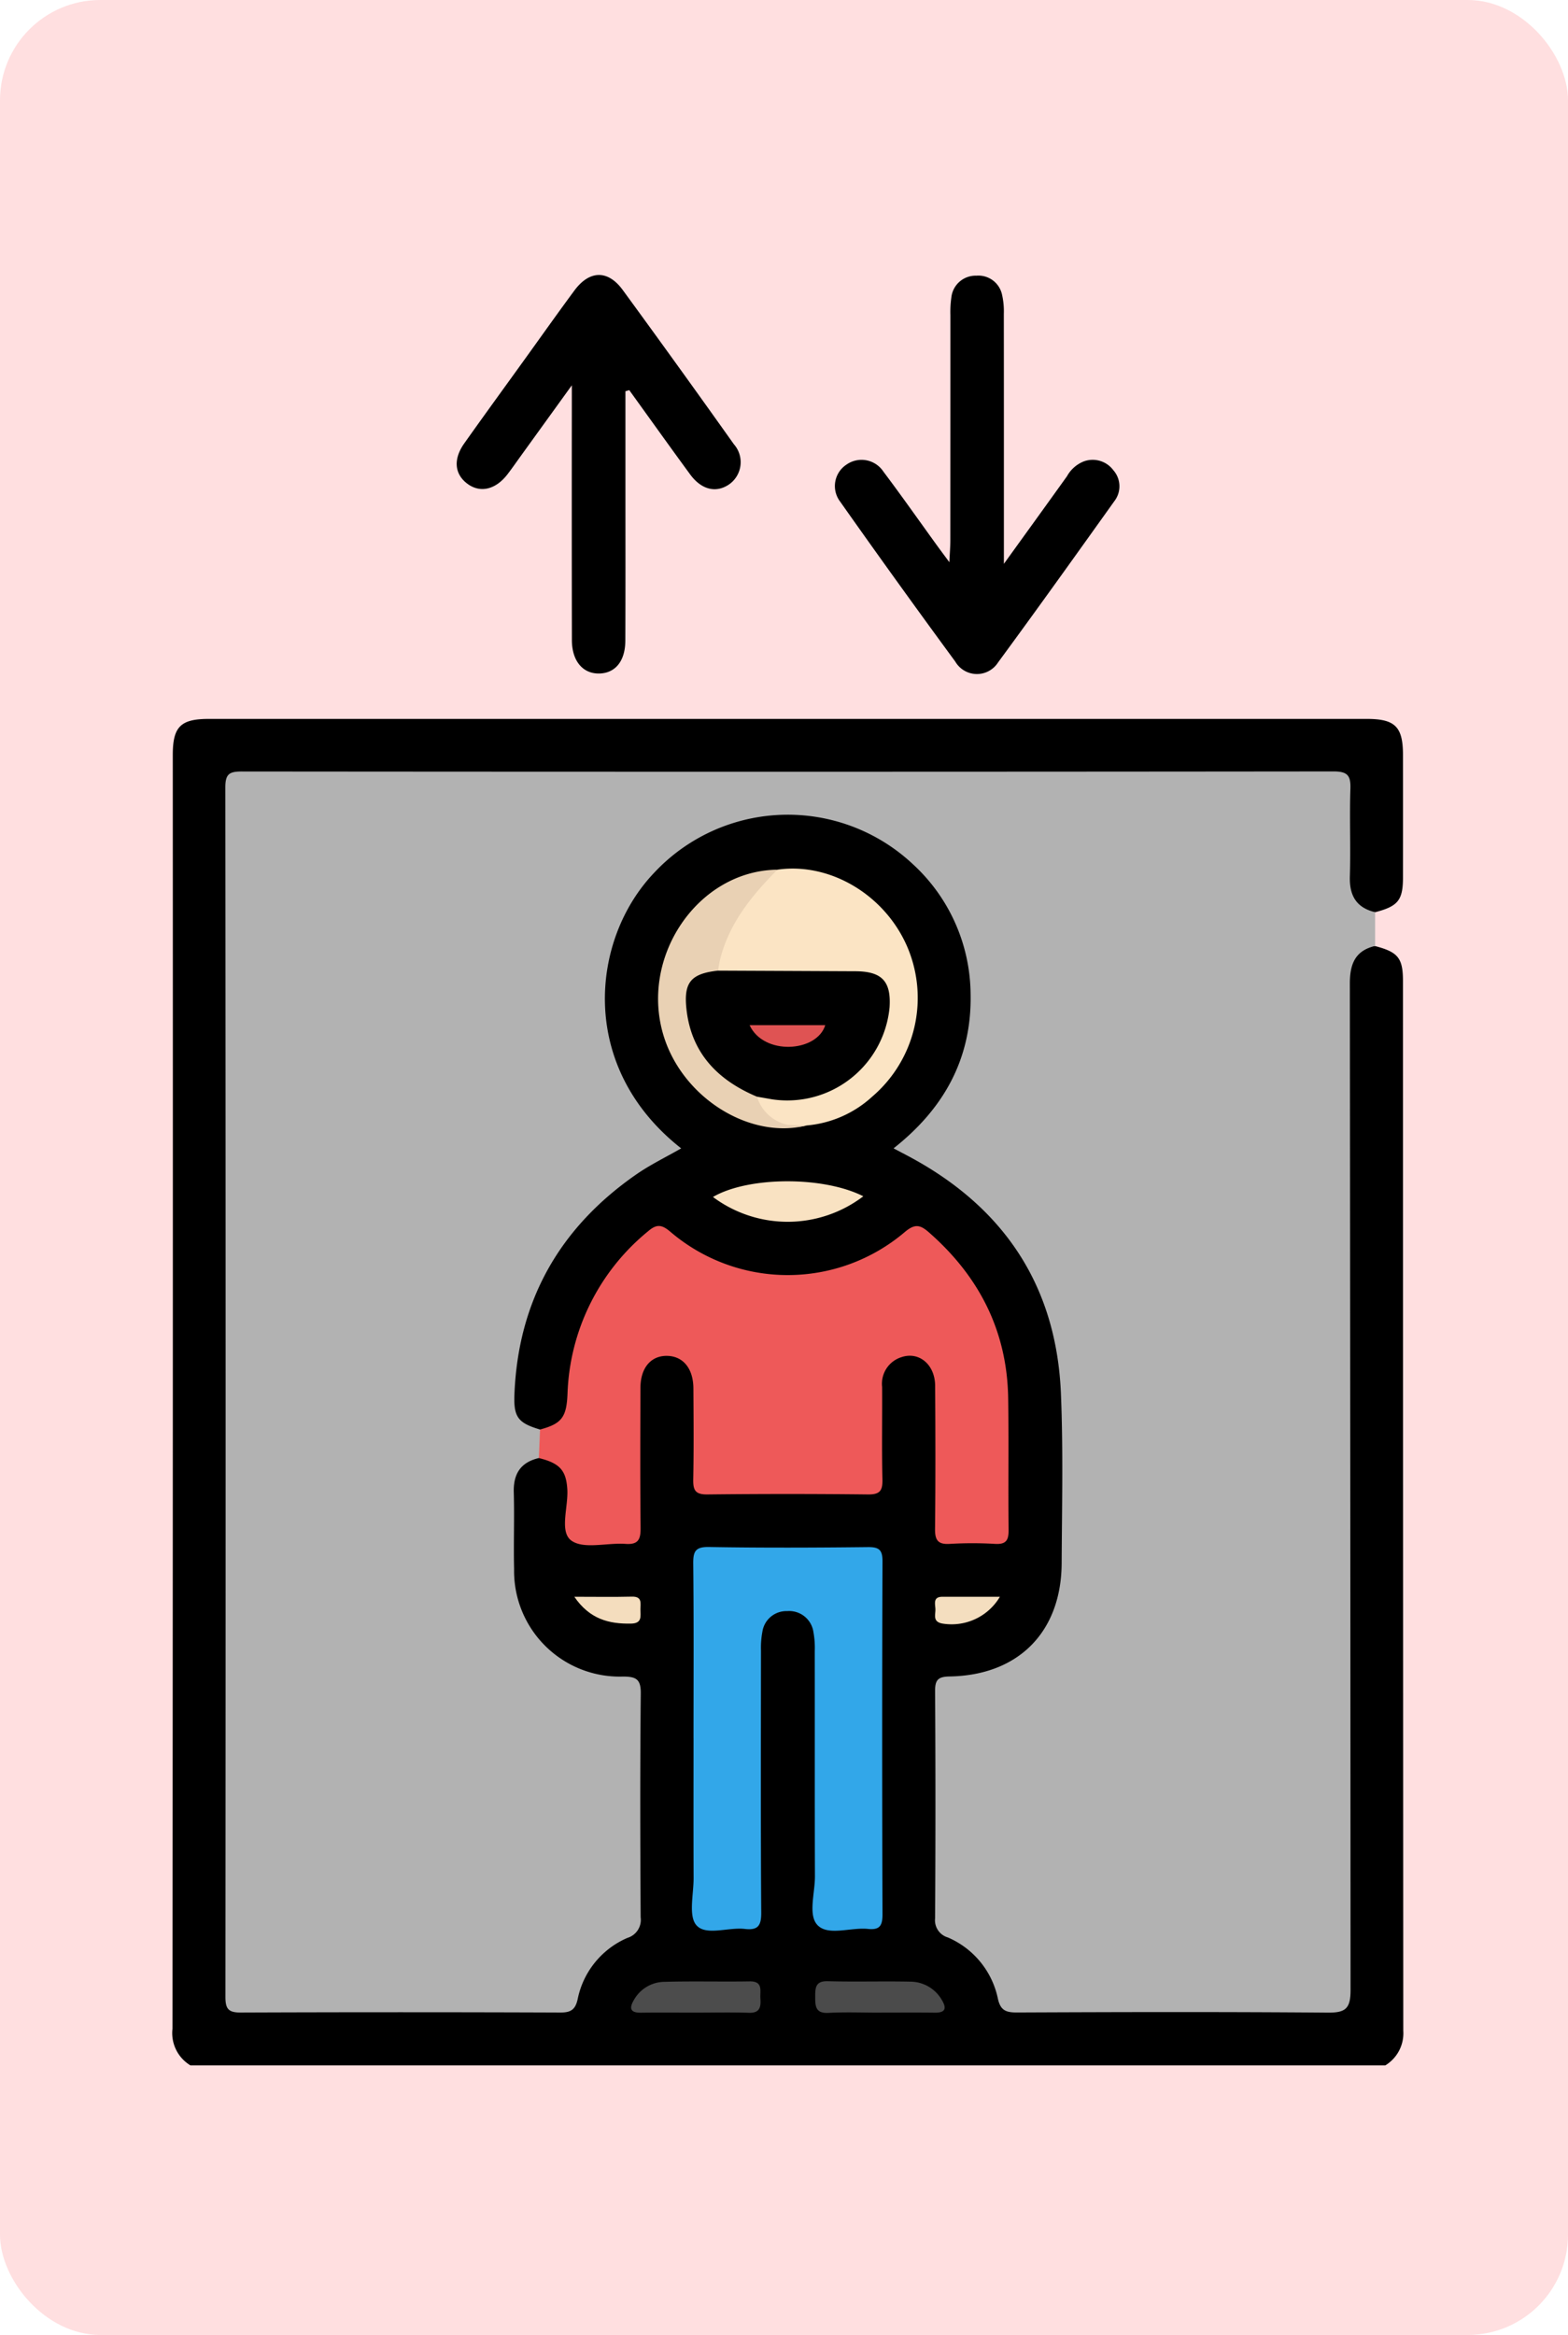 <svg xmlns="http://www.w3.org/2000/svg" xmlns:xlink="http://www.w3.org/1999/xlink" width="172" height="256" viewBox="0 0 172 256">
  <defs>
    <clipPath id="clip-path">
      <rect id="Rectángulo_338998" data-name="Rectángulo 338998" width="135.014" height="196.296" fill="none"/>
    </clipPath>
  </defs>
  <g id="Grupo_984144" data-name="Grupo 984144" transform="translate(-9681 8302)">
    <rect id="Rectángulo_338981" data-name="Rectángulo 338981" width="172" height="256" rx="11" transform="translate(9681 -8302)" fill="#ffdfe0"/>
    <g id="Grupo_984143" data-name="Grupo 984143" transform="translate(9699.918 -8271.85)">
      <g id="Grupo_984142" data-name="Grupo 984142" clip-path="url(#clip-path)">
        <path id="Trazado_212413" data-name="Trazado 212413" d="M131.924,77.122c2.516.658,3.054,1.313,3.054,3.831q.006,57.542.035,115.085a4.121,4.121,0,0,1-1.967,3.8H1.968a4.13,4.13,0,0,1-1.968-4q.063-69.83.034-139.661c0-3.109.852-3.96,3.964-3.96q63.5,0,127.007,0c3.115,0,3.972.855,3.975,3.951q.008,6.706,0,13.41c0,2.522-.541,3.18-3.054,3.833-2,.092-3.095-.94-3.255-3.27-.17-2.486-.04-4.981-.063-7.472,0-.447,0-.895,0-1.341-.021-2.617-.086-2.7-2.68-2.7q-22.612-.011-45.224,0-35.453,0-70.9,0c-3.384,0-3.387,0-3.387,3.369q0,64.008,0,128.019c0,.383-.007.767,0,1.15.06,2.086.231,2.3,2.34,2.3,10.86.021,21.719,0,32.578.021a2.454,2.454,0,0,0,2.735-1.813,10.626,10.626,0,0,1,5.172-6.162,2.813,2.813,0,0,0,1.571-2.8c-.018-7.538-.03-15.076.007-22.614.008-1.525-.561-2.147-2.091-2.267A12.162,12.162,0,0,1,37.711,149.9a7.327,7.327,0,0,1-.649-2.589c-.111-3.7-.089-7.409-.017-11.113a2.963,2.963,0,0,1,2.5-3.161c2.959,0,4.207,1.165,4.35,4.074.057,1.148.022,2.3.031,3.447.008,1.124.554,1.618,1.655,1.61,1.021-.007,2.043.023,3.064,0,1.928-.048,2.184-.278,2.2-2.262.038-4.533,0-9.067.017-13.6.01-3.082,1.27-4.765,3.492-4.71,2.117.051,3.326,1.728,3.353,4.707.026,2.809.057,5.62-.011,8.427-.038,1.591.613,2.118,2.16,2.1q7.66-.088,15.322,0c1.56.017,2.184-.556,2.144-2.127-.066-2.616-.021-5.236-.015-7.853a13.669,13.669,0,0,1,.085-2.1,3.369,3.369,0,0,1,6.73.259c.106,1.656.034,3.318.037,4.978.009,3.32-.03,6.64.017,9.96.027,1.92.315,2.218,2.262,2.217,5.331,0,4.617.555,4.66-4.515.03-3.511,0-7.023.007-10.535a22.77,22.77,0,0,0-8.064-17.72,1.947,1.947,0,0,0-2.86-.039,21.33,21.33,0,0,1-8.249,3.886,20.479,20.479,0,0,1-16.7-3.587c-2.015-1.424-2.018-1.341-3.847.337a22.76,22.76,0,0,0-7.508,16.433c-.119,2.688-1.105,3.738-3.579,4.113-2.464-.682-3.211-1.538-3.218-4.026-.026-9.451,3.994-16.987,11.074-23.019a27.623,27.623,0,0,1,5.273-3.473c1.122-.58,1.465-1.008.313-1.944A16.779,16.779,0,0,1,51.1,95.3,20.69,20.69,0,0,1,63.484,62.567c10.065-2.1,22.132,4.165,24.27,16.567,1.171,6.79-.464,12.944-5.457,17.972-.585.589-1.2,1.146-1.769,1.752a.779.779,0,0,0-.09.2c.114.608.724.621,1.132.848,8.708,4.866,14.19,12.089,16.1,21.944a18.816,18.816,0,0,1,.289,3.621c0,6.516-.225,13.042.065,19.545A12.349,12.349,0,0,1,86.617,157.8c-2.45.206-2.453.273-2.455,2.785-.006,7.219.031,14.438-.027,21.655a3.457,3.457,0,0,0,1.961,3.55,9.963,9.963,0,0,1,4.819,5.967,2.267,2.267,0,0,0,2.513,1.8q16.575-.036,33.151,0c1.6,0,2.109-.652,2.1-2.181-.043-6.515-.019-13.032-.019-19.547q0-44.558,0-89.114a15.526,15.526,0,0,1,.128-3.058,2.756,2.756,0,0,1,3.135-2.532" transform="translate(0 -3.546)"/>
        <path id="Trazado_212414" data-name="Trazado 212414" d="M40.614,133.673c-1.991.464-2.808,1.723-2.752,3.753.079,2.808-.032,5.621.035,8.429A11.583,11.583,0,0,0,49.862,157.63c1.444.01,1.948.3,1.932,1.872-.085,8.174-.063,16.348-.014,24.522a2.064,2.064,0,0,1-1.447,2.257A9.323,9.323,0,0,0,44.87,193c-.254,1.159-.757,1.471-1.915,1.466q-17.527-.067-35.056,0c-1.392.007-1.668-.449-1.667-1.74q.048-66.287-.011-132.576c0-1.5.453-1.75,1.826-1.749q59.866.055,119.731-.008c1.558,0,1.905.457,1.857,1.915-.105,3.19.041,6.388-.058,9.577-.065,2.1.687,3.443,2.77,3.944v3.7c-2.211.517-2.774,2.007-2.772,4.135q.057,55.175.077,110.351c0,2.047-.57,2.478-2.516,2.462-11.365-.093-22.732-.066-34.1-.017-1.213.006-1.792-.251-2.071-1.52a9.38,9.38,0,0,0-5.488-6.706,1.962,1.962,0,0,1-1.4-2.1q.078-12.452,0-24.906c-.008-1.256.347-1.587,1.6-1.608,7.553-.128,12.248-4.887,12.285-12.422.031-6.194.176-12.4-.08-18.58-.5-12.031-6.439-20.665-17.032-26.2l-1.328-.7c5.534-4.358,8.6-9.871,8.45-16.938A19.53,19.53,0,0,0,81.6,68.525a20.063,20.063,0,0,0-28.384,1.029c-6.873,7.238-8.389,21.212,3.01,30.168-1.654.951-3.384,1.784-4.941,2.866-8.408,5.842-12.96,13.857-13.352,24.144-.094,2.462.408,3.1,2.815,3.818a2.477,2.477,0,0,1-.129,3.123" transform="translate(-0.422 -3.966)" fill="#b2b2b2"/>
        <path id="Trazado_212415" data-name="Trazado 212415" d="M51.96,12.75q0,5.633,0,11.266c0,5.363.014,10.727-.012,16.09-.012,2.237-1.105,3.552-2.861,3.586-1.806.034-2.995-1.376-3-3.661q-.022-12.737-.007-25.475V12.092L40.5,19.818c-.486.673-.958,1.355-1.462,2.013-1.314,1.719-3.026,2.112-4.44,1.037-1.389-1.056-1.541-2.678-.317-4.406,2.21-3.123,4.467-6.212,6.7-9.315,1.791-2.483,3.557-4.983,5.379-7.443,1.658-2.238,3.675-2.288,5.306-.058q6.153,8.415,12.194,16.915a2.97,2.97,0,0,1-.515,4.387c-1.427.987-3.041.612-4.285-1.082-2.249-3.066-4.456-6.161-6.682-9.244l-.423.127" transform="translate(-2.272 0)"/>
        <path id="Trazado_212416" data-name="Trazado 212416" d="M96.5,31.668c2.539-3.521,4.735-6.555,6.918-9.6a3.636,3.636,0,0,1,1.821-1.617,2.824,2.824,0,0,1,3.265.96,2.663,2.663,0,0,1,.118,3.378c-4.228,5.914-8.452,11.832-12.761,17.686a2.749,2.749,0,0,1-4.7-.088q-6.4-8.709-12.632-17.543a2.812,2.812,0,0,1,.7-4.051,2.874,2.874,0,0,1,4.053.773c1.994,2.649,3.9,5.363,5.845,8.05.362.5.733.993,1.388,1.879.05-1.081.105-1.733.106-2.384q.008-12.355.008-24.712a11.294,11.294,0,0,1,.1-1.906A2.677,2.677,0,0,1,93.485.08,2.649,2.649,0,0,1,96.3,2.194a8.188,8.188,0,0,1,.188,2.08c.011,8.936.007,17.871.007,27.394" transform="translate(-5.293 -0.005)"/>
        <path id="Trazado_212417" data-name="Trazado 212417" d="M43.12,137.3l.129-3.123c2.38-.638,2.907-1.35,3.013-3.921a24.033,24.033,0,0,1,8.818-17.8c.949-.821,1.509-.785,2.5.069a19.831,19.831,0,0,0,25.667.011c1.111-.942,1.694-.821,2.655.02,5.529,4.839,8.6,10.847,8.7,18.242.071,4.789-.009,9.58.045,14.369.012,1.123-.25,1.621-1.478,1.549a42.242,42.242,0,0,0-4.978,0c-1.285.077-1.627-.4-1.613-1.64.056-5.237.045-10.474.01-15.71-.016-2.317-1.771-3.775-3.695-3.123a3.052,3.052,0,0,0-2.119,3.267c.022,3.384-.047,6.771.034,10.153.029,1.238-.3,1.646-1.584,1.632q-8.813-.1-17.625,0c-1.341.017-1.569-.491-1.545-1.668.066-3.32.037-6.641.017-9.962-.013-2.186-1.133-3.535-2.89-3.564s-2.909,1.3-2.917,3.489c-.019,5.109-.037,10.219.014,15.326.012,1.232-.187,1.906-1.646,1.8-2.026-.148-4.6.617-5.95-.365-1.335-.969-.319-3.685-.442-5.63-.13-2.06-.821-2.857-3.126-3.418" transform="translate(-2.928 -7.596)" fill="#ee5959"/>
        <path id="Trazado_212418" data-name="Trazado 212418" d="M61.307,170.61c0-6.384.038-12.769-.031-19.152-.014-1.357.229-1.864,1.743-1.838,5.807.1,11.618.076,17.426.011,1.252-.013,1.6.336,1.592,1.59q-.067,19.343,0,38.688c0,1.244-.318,1.717-1.588,1.585-1.886-.195-4.343.793-5.523-.4-1.082-1.094-.292-3.524-.3-5.364-.027-8.235-.008-16.471-.018-24.706a9.624,9.624,0,0,0-.149-2.089,2.685,2.685,0,0,0-2.877-2.286,2.656,2.656,0,0,0-2.717,2.243,9.568,9.568,0,0,0-.157,2.088c-.009,9.576-.038,19.153.027,28.728.009,1.435-.358,1.955-1.805,1.787-1.817-.21-4.252.783-5.3-.4-.9-1.014-.308-3.393-.314-5.168-.019-5.107-.007-10.215-.007-15.322" transform="translate(-4.151 -10.16)" fill="#32a7e9"/>
        <path id="Trazado_212419" data-name="Trazado 212419" d="M70.693,69.941c5.671-.82,11.624,2.645,14.149,8.235a14.236,14.236,0,0,1-3.749,16.648A12.163,12.163,0,0,1,73.9,97.985c-2.2.473-4.125.12-5.479-1.867-.336-.493-.89-1.034,0-1.55a4.727,4.727,0,0,1,2.268.057,10.619,10.619,0,0,0,11.649-9.012c.351-2.81-.594-3.957-3.425-3.994-4.023-.052-8.046-.007-12.069-.02a6.222,6.222,0,0,1-2.459-.254c-.681-.427-.6-1.077-.409-1.684,1.209-3.947,3.031-7.48,6.716-9.72" transform="translate(-4.335 -4.741)" fill="#fbe4c4"/>
        <path id="Trazado_212420" data-name="Trazado 212420" d="M68,94.84a4.508,4.508,0,0,0,3.363,3.085c.693.041,1.387.047,2.08.069-6.143,1.548-13.4-2.9-15.6-9.562C54.967,79.694,61.43,70.053,70.239,69.95c-2.829,2.859-5.343,5.919-6.312,9.956-.088.365-.133.74-.2,1.111-.037.051-.062.123-.113.152-3.048,1.733-3.5,2.89-2.354,6.318a11.141,11.141,0,0,0,5.214,6.107c.565.335,1.417.346,1.528,1.246" transform="translate(-3.881 -4.75)" fill="#e9d1b4"/>
        <path id="Trazado_212421" data-name="Trazado 212421" d="M80.1,108.248a13.707,13.707,0,0,1-16.491.076c3.861-2.261,12.113-2.3,16.491-.076" transform="translate(-4.319 -7.239)" fill="#f9e2c2"/>
        <path id="Trazado_212422" data-name="Trazado 212422" d="M60.971,204.14c-1.975,0-3.951-.018-5.926.007-1.24.015-1.265-.557-.747-1.421a3.877,3.877,0,0,1,3.313-1.961c3.12-.089,6.245,0,9.367-.05,1.506-.023,1.122,1.025,1.179,1.849.063.906-.012,1.634-1.259,1.593-1.973-.065-3.951-.017-5.926-.017" transform="translate(-3.665 -13.629)" fill="#4c4c4c"/>
        <path id="Trazado_212423" data-name="Trazado 212423" d="M82.653,204.14c-1.848,0-3.7-.076-5.543.025-1.455.079-1.471-.741-1.469-1.8,0-1,.054-1.706,1.392-1.669,2.993.081,5.991-.013,8.984.047a4.011,4.011,0,0,1,3.5,1.982c.527.861.493,1.434-.746,1.418-2.038-.025-4.078-.007-6.117-.007" transform="translate(-5.136 -13.628)" fill="#4b4b4b"/>
        <path id="Trazado_212424" data-name="Trazado 212424" d="M47.29,155.473c2.313,0,4.317.036,6.317-.014,1.16-.03.938.741.938,1.4,0,.734.217,1.533-1.029,1.556-2.41.044-4.525-.468-6.225-2.946" transform="translate(-3.211 -10.556)" fill="#f4ddbe"/>
        <path id="Trazado_212425" data-name="Trazado 212425" d="M96.857,155.477a6.157,6.157,0,0,1-6.272,2.939c-1.138-.186-.781-.964-.8-1.579-.014-.559-.3-1.363.761-1.361,2.063,0,4.125,0,6.307,0" transform="translate(-6.094 -10.557)" fill="#f4debf"/>
        <path id="Trazado_212426" data-name="Trazado 212426" d="M68.225,95.646c-4.283-1.8-7.192-4.753-7.734-9.553-.338-3,.487-3.938,3.458-4.27q7.542.034,15.081.069c2.9.015,3.919,1.1,3.735,3.961A11.274,11.274,0,0,1,69.913,95.939l-1.687-.293" transform="translate(-4.103 -5.556)"/>
        <path id="Trazado_212427" data-name="Trazado 212427" d="M67.92,88.238h8.3c-.913,2.986-6.767,3.347-8.3,0" transform="translate(-4.612 -5.992)" fill="#df5353"/>
      </g>
    </g>
  </g>
</svg>
